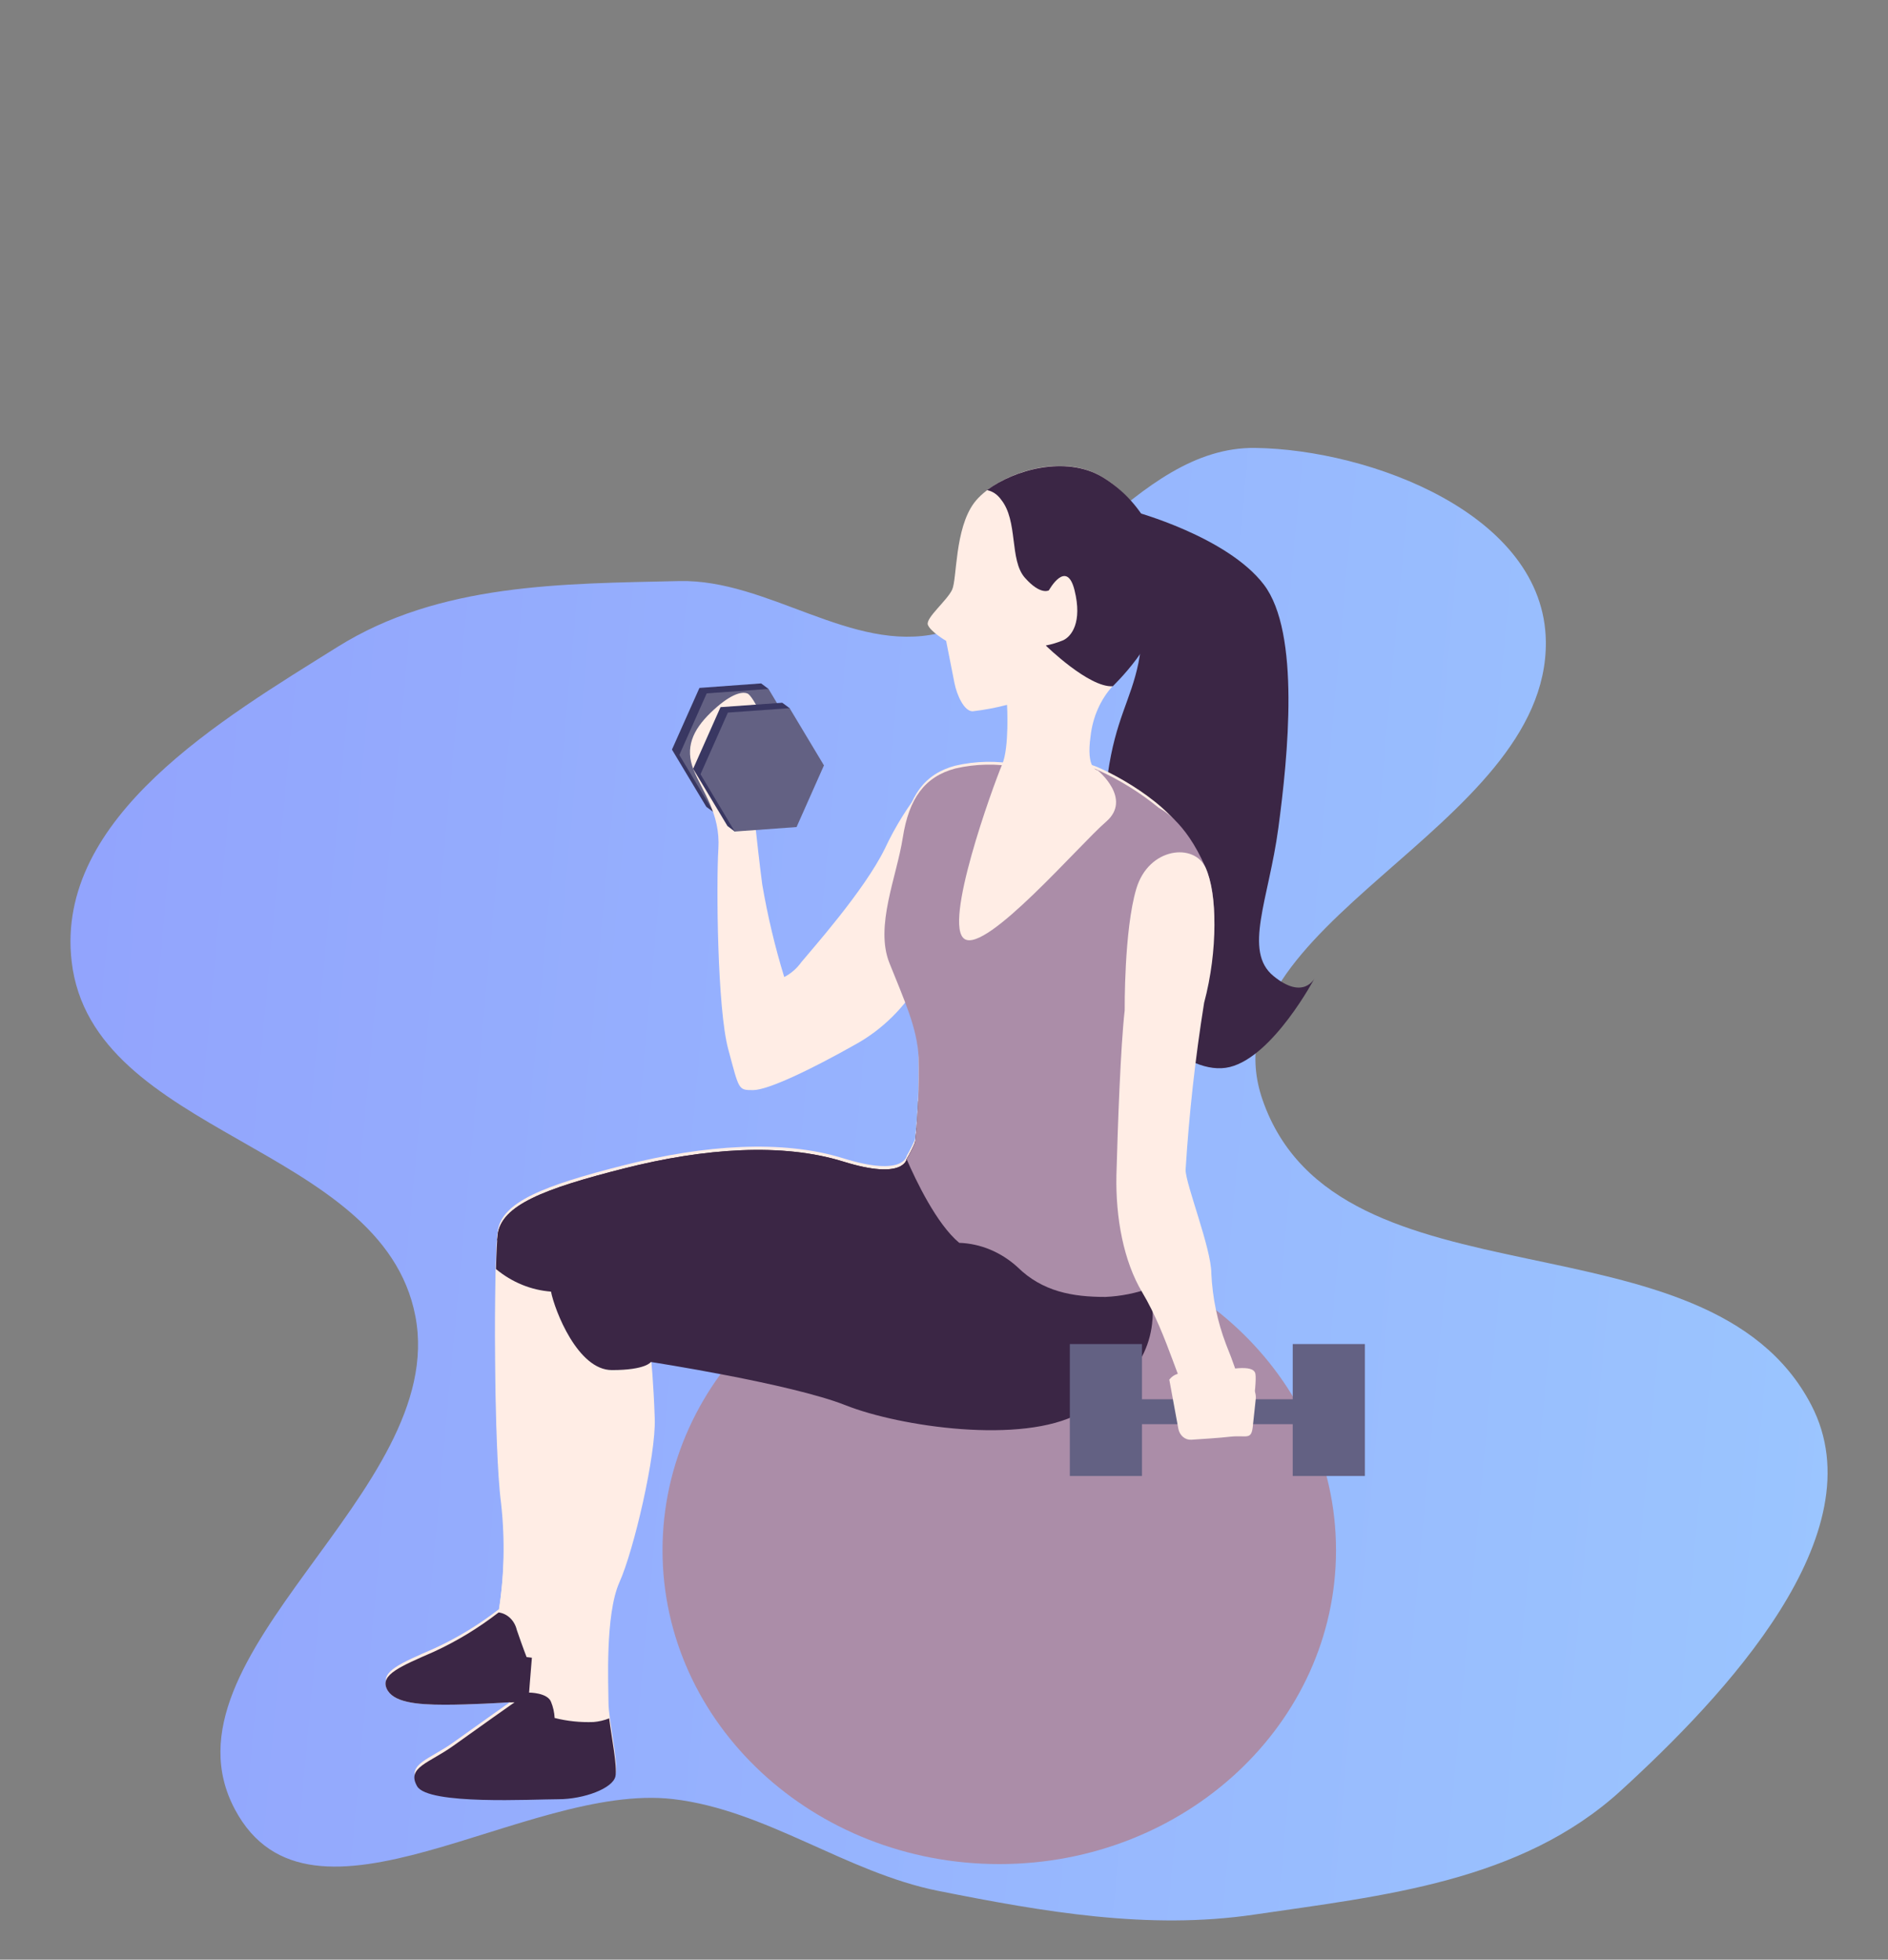 <svg width="291" height="302" viewBox="0 0 291 302" fill="none" xmlns="http://www.w3.org/2000/svg">
<rect x="0" y="0" width="291" height="302" fill="#808080" stroke="none"/>
<path fill-rule="evenodd" clip-rule="evenodd" d="M144.66 291.416C130.412 288.583 118.1 278.922 103.705 277.256C81.038 274.633 47.874 300.733 36.214 278.863C23.512 255.039 69.239 229.927 64.018 202.819C58.899 176.242 14.189 175.15 11.045 148.193C8.444 125.882 34.425 110.715 51.995 99.713C67.741 89.852 86.643 89.961 104.691 89.549C118.398 89.235 131.235 100.697 144.66 97.594C162.877 93.384 174.875 68.775 193.476 69.031C211.079 69.272 238.042 79.214 238.263 98.877C238.59 127.852 185.214 142.514 194.608 169.524C206.157 202.733 263.195 185.735 279.19 216.558C289.472 236.37 265.703 261.446 249.835 275.948C234.401 290.054 213.064 292.156 193.293 295.064C176.98 297.463 160.86 294.635 144.66 291.416Z" fill="url(#paint0_linear_909_3622)"/>
<mask id="mask0_909_3622" style="mask-type:alpha" maskUnits="userSpaceOnUse" x="0" y="0" width="291" height="302">
<rect width="291" height="302" rx="30" fill="#C4C4C4"/>
</mask>
<g mask="url(#mask0_909_3622)">
<path d="M174.779 78.82C174.779 78.82 189.113 82.663 194.788 90.079C200.463 97.495 198.511 116.609 197.032 127.613C195.553 138.616 191.587 146.571 196.28 150.414C200.973 154.257 202.656 150.698 202.656 150.698C202.656 150.698 196.28 162.779 189.559 164.438C182.839 166.097 173.491 156.738 172.012 148.5C170.533 140.261 169.538 127.882 170.737 119.36C171.935 110.838 174.282 107.945 175.468 102.174C176.654 96.403 175.71 86.789 175.71 86.789L174.779 78.82Z" fill="#3B2645"/>
<path d="M154.019 287.277C182.684 287.277 205.921 265.623 205.921 238.91C205.921 212.198 182.684 190.543 154.019 190.543C125.354 190.543 102.116 212.198 102.116 238.91C102.116 265.623 125.354 287.277 154.019 287.277Z" fill="#AB8DA8"/>
<path d="M109.998 125.174L108.863 124.337L103.57 115.518L107.804 106.017L117.317 105.322L118.452 106.173L109.998 125.174Z" fill="#393762"/>
<path d="M119.51 124.493L109.997 125.174L104.705 116.354L108.926 106.854L118.452 106.173L123.731 114.993L119.51 124.493Z" fill="#636183"/>
<path d="M142.414 121.161C140.036 124.079 138.004 127.324 136.37 130.817C133.156 137.34 125.033 146.415 123.528 148.259C122.819 149.25 121.91 150.042 120.875 150.57C119.443 145.905 118.309 141.134 117.483 136.291C116.731 130.619 115.596 119.474 115.596 119.474L118.618 112.752C118.618 112.752 116.157 107.279 115.213 106.882C114.27 106.485 112.382 107.08 109.551 109.817C106.72 112.554 105.572 115.276 106.899 118.623C108.225 121.969 111.056 125.344 110.724 130.803C110.393 136.263 110.546 155.391 112.242 161.687C113.938 167.983 113.759 167.997 116.068 167.997C118.376 167.997 124.994 164.835 131.944 160.907C136.015 158.646 139.471 155.22 141.955 150.981L142.414 121.161Z" fill="#FFEDE5"/>
<path d="M156.773 117.809C153.602 117.21 150.358 117.277 147.209 118.008C142.516 119.27 140.08 122.602 139.137 128.657C138.193 134.712 134.826 142.227 137.083 147.899C139.341 153.571 141.394 157.924 141.585 162.504C141.677 166.876 141.493 171.249 141.037 175.592C140.664 176.46 140.238 177.299 139.761 178.102C139.761 178.102 139.379 181.434 129.993 178.513C120.607 175.592 108.607 176.429 96.225 179.562C83.842 182.696 77.274 185.234 76.713 189.786C76.152 194.338 76.152 222.74 77.274 231.092C77.906 236.715 77.781 242.412 76.905 247.994C73.795 250.401 70.46 252.426 66.958 254.035C61.704 256.332 58.707 257.58 59.638 259.707C60.569 261.834 64.139 262.217 68.641 262.217C73.143 262.217 79.34 261.805 79.34 261.805C79.34 261.805 73.716 265.761 69.954 268.47C66.193 271.178 62.647 271.816 64.331 274.737C66.014 277.658 82.184 276.822 86.099 276.822C90.014 276.822 94.541 275.149 94.911 273.277C95.281 271.405 93.789 264.925 93.789 262.429C93.789 259.934 93.228 248.859 95.472 243.854C97.717 238.848 101.109 224.243 100.917 218.614C100.726 212.984 100.356 209.439 100.356 209.439C100.356 209.439 121.908 212.729 130.325 216.061C138.741 219.394 157.526 222.116 166.35 217.323C175.175 212.531 178.733 206.674 177.419 198.337C176.106 189.999 172.535 184.568 173.479 174.756C174.422 164.943 174.41 155.358 176.667 150.565C178.924 145.772 183.987 137.207 183.604 131.578C183.222 125.949 173.849 120.234 169.156 118.221C164.463 116.207 156.773 117.809 156.773 117.809Z" fill="#FFEDE5"/>
<path d="M76.662 190.288C76.101 194.868 76.101 223.242 77.224 231.594C77.855 237.217 77.73 242.913 76.854 248.496C73.744 250.902 70.409 252.928 66.907 254.536C61.653 256.834 58.656 258.081 59.587 260.208C60.518 262.335 64.088 262.718 68.59 262.718C72.416 262.718 77.428 262.42 78.869 262.321C79.774 261.995 81.547 261.3 81.547 260.903C81.547 260.506 83.039 245.305 83.23 230.644C83.421 215.982 84.926 199.051 84.926 199.051L83.243 191.536C81.698 189.923 80.035 188.457 78.269 187.154C77.411 187.949 76.841 189.062 76.662 190.288Z" fill="#FFEDE5"/>
<path d="M81.164 255.373C81.164 255.373 80.603 253.955 79.659 251.204C79.493 250.49 79.136 249.849 78.635 249.366C78.134 248.882 77.513 248.579 76.854 248.496C73.744 250.903 70.409 252.928 66.907 254.537C61.653 256.834 58.656 258.082 59.587 260.209C60.518 262.336 64.088 262.718 68.59 262.718C72.416 262.718 77.428 262.421 78.869 262.321C79.774 261.995 81.547 261.3 81.547 260.903C81.547 260.677 81.725 258.635 81.98 255.473L81.164 255.373Z" fill="#3B2645"/>
<path d="M153.585 185.481C148.753 182.652 144.545 178.666 141.266 173.811C141.164 175.044 141.075 175.909 141.024 176.093C140.651 176.962 140.225 177.8 139.749 178.603C139.749 178.603 139.366 181.936 129.98 179.015C120.595 176.093 108.595 176.93 96.212 180.064C83.829 183.198 77.262 185.736 76.701 190.287C76.701 190.5 76.701 190.77 76.624 191.082C77.347 192.253 78.126 193.379 78.958 194.456C80.592 196.492 82.637 198.067 84.926 199.051C85.5 201.972 89.058 211.146 94.312 211.146C99.566 211.146 100.318 209.898 100.318 209.898C100.318 209.898 121.908 213.23 130.325 216.563C138.741 219.895 157.526 222.617 166.35 217.825C175.175 213.032 178.733 207.176 177.42 198.838C176.836 195.635 176.056 192.479 175.086 189.394C169.373 189.734 160.165 189.522 153.585 185.481Z" fill="#3B2645"/>
<path d="M141.036 176.094C140.663 176.962 140.237 177.8 139.761 178.604C139.761 178.604 139.379 181.936 129.993 179.015C120.607 176.094 108.607 176.93 96.224 180.064C83.842 183.198 77.274 185.736 76.713 190.288C76.598 191.21 76.509 193.124 76.445 195.577C78.913 197.618 81.857 198.824 84.926 199.051C86.268 196.474 88.205 194.342 90.537 192.876C92.869 191.41 95.51 190.663 98.188 190.713C107.676 190.713 147.783 191.536 147.783 191.536L153.139 177.966C153.139 177.966 146.762 172.96 141.521 169.699C141.355 172.903 141.126 175.739 141.036 176.094Z" fill="#3B2645"/>
<path d="M173.555 177.185C174.04 174.874 183.604 162.651 184.56 158.397C185.517 154.143 189.024 141.197 185.836 133.753C182.648 126.308 178.656 124.536 178.656 124.536C175.727 122.142 172.539 120.165 169.168 118.651C164.488 116.567 156.786 118.24 156.786 118.24C153.614 117.641 150.37 117.708 147.221 118.439C142.528 119.701 140.093 123.033 139.149 129.088C138.205 135.142 134.826 142.729 137.083 148.4C139.34 154.072 141.393 158.426 141.585 163.006C141.676 167.377 141.493 171.751 141.036 176.094C140.663 176.962 140.237 177.8 139.761 178.603V178.689C141.151 181.879 144.339 188.614 147.846 191.535C151.138 191.648 154.304 192.969 156.849 195.293C160.675 199.051 165.304 199.873 170.367 199.873C172.77 199.766 175.147 199.289 177.432 198.455C176.157 191.025 173.211 185.849 173.415 177.653C173.489 177.51 173.537 177.35 173.555 177.185Z" fill="#AB8DA8"/>
<path d="M171.515 105.705C171.515 105.705 176.221 97.665 176.973 90.788C177.725 83.911 176.603 77.501 169.844 73.475C163.085 69.447 153.139 73.475 150.142 77.501C147.145 81.529 147.515 89.186 146.762 90.859C146.01 92.532 142.631 95.24 143.013 96.29C143.396 97.339 145.831 98.771 145.831 98.771L147.107 105.237C147.477 107.123 148.599 109.619 149.912 109.619C151.698 109.412 153.469 109.08 155.217 108.626C155.217 108.626 155.587 115.149 154.478 117.772C152.986 121.317 145.296 142.558 148.675 144.714C152.055 146.869 166.35 130.194 170.469 126.649C174.588 123.104 169.194 118.722 169.194 118.722C169.194 118.722 167.345 118.637 168.097 113.419C168.427 110.495 169.631 107.778 171.515 105.705Z" fill="#FFEDE5"/>
<path d="M86.048 277.281C89.989 277.281 94.49 275.608 94.86 273.736C95.166 272.233 94.273 267.823 93.891 264.817C93.114 265.126 92.303 265.317 91.481 265.384C89.467 265.461 87.453 265.251 85.487 264.76C85.442 263.897 85.252 263.05 84.926 262.265C84.365 260.847 81.559 260.847 81.559 260.847L78.46 262.35H79.302C79.302 262.35 73.678 266.306 69.916 269.014C66.154 271.723 62.609 272.361 64.293 275.282C65.976 278.203 82.108 277.281 86.048 277.281Z" fill="#3B2645"/>
<path d="M179.396 92.234C180.136 85.357 176.603 77.502 169.845 73.475C164.195 70.156 156.34 72.397 152.131 75.531C152.973 75.7 153.73 76.204 154.261 76.949C156.977 80.252 155.536 86.293 157.972 89.044C160.408 91.795 161.67 90.972 161.67 90.972C161.67 90.972 164.399 86.024 165.623 90.972C166.848 95.921 165.139 98.062 163.902 98.658C163.022 99.026 162.112 99.302 161.186 99.48C161.186 99.48 167.817 105.989 171.515 105.762C171.515 105.705 178.644 99.126 179.396 92.234Z" fill="#3B2645"/>
<path d="M113.249 128.152L112.127 127.301L106.835 118.481L111.056 108.98L120.569 108.3L121.704 109.136L113.249 128.152Z" fill="#393762"/>
<path d="M122.775 127.457L113.249 128.152L107.969 119.318L112.19 109.817L121.704 109.136L126.996 117.956L122.775 127.457Z" fill="#636183"/>
<path d="M188.972 207.176C187.648 203.707 186.879 200.007 186.703 196.243C186.703 192.4 182.737 182.489 182.737 180.291C183.273 171.657 184.227 163.061 185.593 154.54C187.761 146.43 187.582 137.652 185.835 133.753C184.088 129.853 177.062 130.562 175.149 136.943C173.236 143.324 173.351 155.703 173.351 155.703C172.713 161.262 172.28 173.655 172.075 181.099C171.935 187.721 173.198 194.4 176.054 199.164C180.097 205.914 182.01 214.762 183.247 214.762C184.484 214.762 191.038 213.854 191.038 213.854C191.038 213.854 191.383 213.103 188.972 207.176Z" fill="#FFEDE5"/>
<path d="M192.506 221.086C192.506 221.086 193.781 213.401 193.501 211.742C193.22 210.083 189.05 211.203 187.316 211.203C185.581 211.203 184.357 210.919 184.599 212.025C184.842 213.131 188.31 213.443 188.31 213.443L189.586 213.982L192.506 221.086Z" fill="#FFEDE5"/>
<path d="M200.985 215.641H175.531V219.484H200.985V215.641Z" fill="#636183"/>
<path d="M210.371 207.133H199.251V227.467H210.371V207.133Z" fill="#636183"/>
<path d="M176.016 207.133H164.896V227.467H176.016V207.133Z" fill="#636183"/>
<path d="M180.225 212.621L181.615 220.164C181.706 220.668 181.957 221.119 182.322 221.434C182.687 221.749 183.142 221.907 183.604 221.88C185.338 221.767 188.029 221.596 189.61 221.412C192.084 221.143 192.824 221.965 193.079 219.994C193.194 219.001 193.385 217.158 193.551 215.598C193.584 215.257 193.551 214.911 193.453 214.585C193.356 214.259 193.196 213.961 192.986 213.709C192.775 213.458 192.519 213.259 192.234 213.128C191.948 212.996 191.641 212.935 191.332 212.947C189.406 212.947 186.983 213.117 186.397 213.117C185.415 213.174 182.201 210.153 180.225 212.621Z" fill="#FFEDE5"/>
</g>
<defs>
<linearGradient id="paint0_linear_909_3622" x1="10.864" y1="69.028" x2="370.907" y2="102.278" gradientUnits="userSpaceOnUse">
<stop stop-color="#92A3FD"/>
<stop offset="1" stop-color="#9DCEFF"/>
</linearGradient>
</defs>
</svg>
